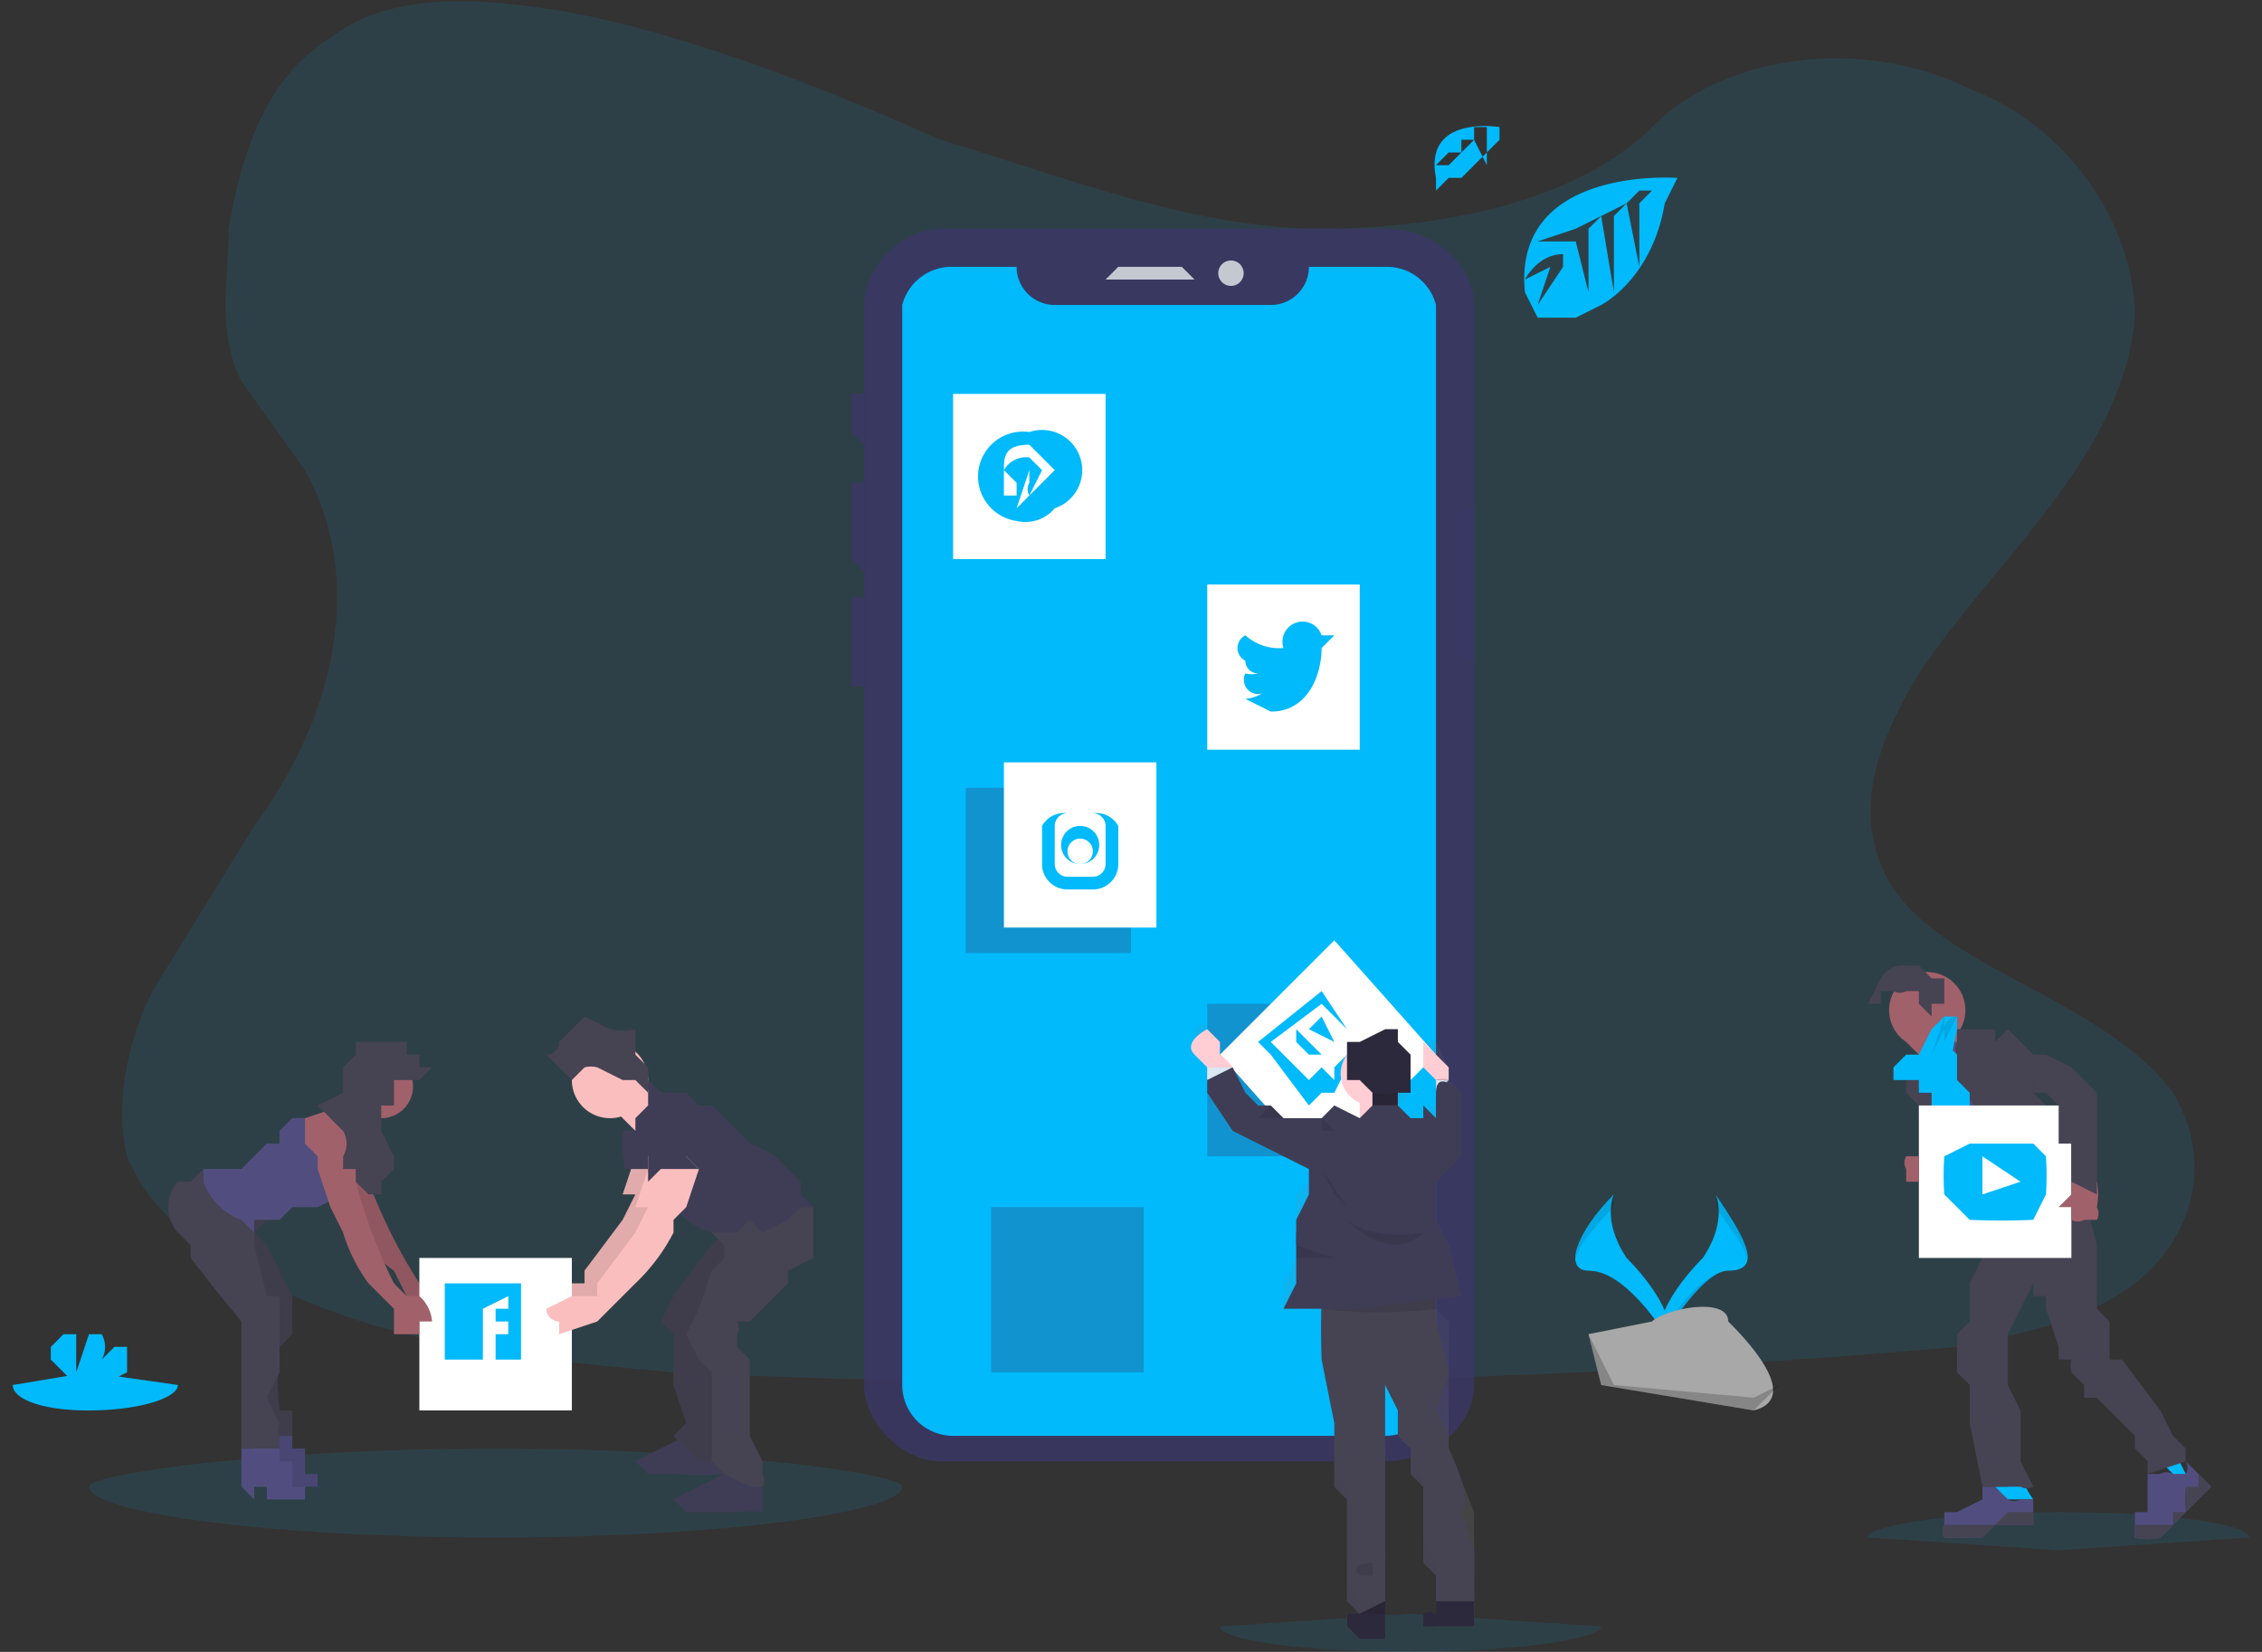 <svg width="178" height="130" fill="none" xmlns="http://www.w3.org/2000/svg"><rect width="100%" height="100%" fill="#333333" stroke="none"/><g clip-path="url(#clip0)"><path opacity=".1" d="M104 18c-10 0-20-4-30-7-9-4-19-8-29-10-6-1-14-2-19 2-5 3-7 9-8 15 0 4-1 8 1 12l5 7c5 9 2 20-4 28l-8 13c-2 4-3 9-2 13 2 5 7 8 11 10 10 5 21 6 32 7a753 753 0 00101-2c5-1 10-2 14-5 5-4 6-10 3-15-6-8-20-10-23-18-2-5 0-10 3-15 6-9 16-17 17-28 0-7-5-15-13-18-8-4-19-3-25 3s-17 8-26 8z" fill="#00BAFC"/><g opacity=".9"><path opacity=".9" d="M116 40h-1v12h1V40zM68 31h-1v3l1 1v-4zM68 38h-1v6l1 1v-7zM68 47h-1v7h1v-7z" fill="#3A3768"/><path opacity=".9" d="M109 18H74c-3 0-6 3-6 6v85c0 3 3 6 6 6h35c4 0 7-3 7-6V24c0-3-3-6-7-6z" fill="#3A3768"/><path opacity=".9" d="M93 21h-5l-1 1h7l-1-1zM96 22a1 1 0 100-1 1 1 0 000 1z" fill="#E6E8EC"/></g><path opacity=".1" d="M39 121c18 0 32-2 32-4 0-1-14-3-32-3s-32 2-32 3c0 2 14 4 32 4zM111 130c8 0 15-1 15-2l-15-1-15 1c0 1 6 2 15 2zM162 122l15-1c0-1-6-2-15-2-8 0-15 1-15 2l15 1z" fill="#00BAFC"/><path d="M109 21h-6a3 3 0 01-3 3H83a3 3 0 01-3-3h-5a4 4 0 00-4 3v85a4 4 0 004 4h34a4 4 0 004-4V24a4 4 0 00-4-3zM132 14s-13-1-12 9l1 2h3l2-1s4-2 5-8l1-2-2 1v0l-1 1v5l-1-5-1 1v6l-1-6-1 1v5l-1-4-1 1v1l-2 3 1-3-2 1s1-2 3-2l1-1h-3l3-1 2-1h-4 4l2-1h-4 4l1-1h-2 3l2-1zM118 10s-6-1-5 4v1l1-1h1l3-3v-1h-1v3l-1-2v0l-1 1v0l-1 1v0l-1 1 1-1h-1l1-1h-1 2v-1h-1 2v-1h-1 3zM7 111c4 0 7-1 7-2l-7-1-6 1c0 1 2 2 6 2z" fill="#00BAFC"/><path d="M10 108v-1-1H9l-1 1a2 2 0 000-2H7l-1 3v-2-1H5l-1 1v1l1 1 1 1h2l2-1zM135 94s1 2-1 5c-2 2-4 5-3 6 0 0 3-5 5-5 3 0 1-3-1-6z" fill="#00BAFC"/><path opacity=".1" d="M135 94v1c2 3 4 5 1 5-2 0-5 4-5 5 0 0 3-5 5-5 3 0 1-3-1-6z" fill="#000"/><path d="M137 96v0zM138 97l-1 1 1-1s1 0 0 0z" fill="#FFD037"/><path d="M127 94s-1 2 1 5c2 2 4 5 3 6 0 0-3-5-6-5-2 0-1-3 2-6z" fill="#00BAFC"/><path opacity=".1" d="M127 94v1c-3 3-4 5-2 5 3 0 5 4 6 5 0 0-3-5-6-5-2 0-1-3 2-6z" fill="#000"/><path d="M125 96v0zM124 97l1 1-1-1h-1 1z" fill="#FFD037"/><path d="M125 105l5-1c1-1 6-2 6 0 1 1 6 6 2 7l-12-2-1-4z" fill="#A8A8A8"/><path opacity=".2" d="M138 110l-11-1-2-4 1 4 12 2 2-2-2 1z" fill="#000"/><path opacity=".3" d="M107 79H95v12h12V79zM89 62H76v13h13V62zM90 95H78v13h12V95z" fill="#3A3768"/><path d="M87 31H75v13h12V31zM105 74l-9 9 8 9 9-9-8-9zM107 46H95v13h12V46zM91 60H79v13h12V60z" fill="#fff"/><path d="M157 118h3a7 7 0 01-1-2l-1 1h-1v1zM171 117l1-1-1-2v1h-1l1 1v1z" fill="#00BAFC"/><path d="M160 120h-3l-1 1h-1a15 15 0 01-2 0 1 1 0 010-1v-1h1l2-1v-1h1l1 1a1 1 0 001 0h1v-1 3z" fill="#514E7F"/><path d="M160 120h-3l-1 1h-1a15 15 0 01-2 0 1 1 0 010-1h4l1-1h2v1z" fill="#464353"/><path d="M174 117l-1 1-1 1-1 1-1 1a4 4 0 01-2 0v-1-1h1v-1-1-1h1a1 1 0 011 0h1a1 1 0 000-1l1 1 1 1z" fill="#514E7F"/><path d="M174 117l-1 1-1 1-1 1-1 1a4 4 0 01-2 0v-1h3v-1h1a8 8 0 010-2h1v-1l1 1z" fill="#464353"/><path d="M150 82l1 1 1 3h2l1-1 1-1-2-3-1-1h-1l-1 1-1 1z" fill="#A1616A"/><path d="M154 82h-1v2l-1 2-1 1v1l1 1v1l1 2 3 7 7-2-3-4-3-6-1-3v-2h-1-1z" fill="#514E7F"/><path d="M150 82a3 3 0 100-5 3 3 0 000 5z" fill="#A1616A"/><path d="M153 81a1 1 0 011 0h3v1l1-1 1 1 1 1v3l1 1v3h1v2l1 1 1 2h-4-1v-2l-1-1v-1l-1-1h-1a1 1 0 010-1v-1l-2-3v-2a1 1 0 010-1v-1h-1zM150 84v2l1 1v1l1 2v1h2l-1-2-1-4-1-2a1 1 0 00-1 1z" fill="#464353"/><path d="M152 87l1 2h2v-1-2l-1-1v-1-1l-1-1-1 1v4z" fill="#00BAFC"/><path d="M156 99l-1 2v3l-1 1v3l1 1v3l1 5h3a1 1 0 001 0l-1-2v-1-1-1-1l-1-2v-1-2-1l1-2 1-2v1h1v1l1 3v1h1a2 2 0 000 1l1 1v1h1l2 2 1 1v1l1 1v1l3-1v-1l-1-1-1-2-3-4h-1v-1-1-1l-1-1v-1-1-2-1l-1-4c-1-1-2 2-3 2h-1l-2 1-2 1v1zM148 77a2 2 0 012-1h1l1 1h1v2h-1v1l-1-1v-1h-1a1 1 0 01-1 0h-1v1h-1l1-2z" fill="#464353"/><path d="M149 84v1h2v1h2l1-5v-1h-1l-1 1-1 2h-1l-1 1z" fill="#00BAFC"/><path d="M163 87h-12v12h12V87z" fill="#fff"/><path d="M163 93v1l-1 1h1v1a1 1 0 001 0h1a1 1 0 000-1 5 5 0 000-2h-1-1z" fill="#A1616A"/><path d="M163 93v-1-1-1h-1v-1-1-1l-1-1h-1v-1l-1-1v-1h2l2 1 1 1 1 1v8l-2-1" fill="#464353"/><path d="M150 91a1 1 0 000 1v1h1v-1-1h-1z" fill="#A1616A"/><path opacity=".1" d="M153 80v1l-1 2M154 80a1 1 0 00-1 1v1" fill="#000"/><path d="M50 91l-1 3h1l-1 2-3 4v1h-2l-2 1a1 1 0 001 1v1l3-1 2-2 1-2a15 15 0 003-3v-1l1-1 1-3-2-2h-1v1h-1v1" fill="#FBBEBE"/><path opacity=".1" d="M50 91l-1 3h1l-1 2-3 4v1h-2l-2 1a1 1 0 001 1v1l3-1 2-2 1-2a15 15 0 003-3v-1l1-1 1-3-2-2h-1v1h-1v1" fill="#000"/><path d="M28 95v2a13 13 0 003 3l1 2v2l1 1h1v-1h1v-1a3 3 0 00-1-1l-1-1a42 42 0 01-4-8v-1-2-1h-2a2 2 0 00-1 1l1 1 1 4z" fill="#A1616A"/><path opacity=".1" d="M28 95v2a13 13 0 003 3l1 2v2l1 1h1v-1h1v-1a3 3 0 00-1-1l-1-1a42 42 0 01-4-8v-1-2-1h-2a2 2 0 00-1 1l1 1 1 4z" fill="#000"/><path d="M52 114l-2 1 1 1h2a24 24 0 004 0v-1a1 1 0 000-1h-1l-1-1h-1l-2 1zM55 117l-2 1 1 1h4a9 9 0 012 0v-1-1l-1-1h-2l-2 1z" fill="#3F3D56"/><path d="M53 102l-1 2 1 1v4l1 3-1 1 2 2h2v-3-3-2l1-3a55 55 0 011-5v-1l1-3-2 1-1 1-1 1a104 104 0 00-3 4z" fill="#464353"/><path opacity=".1" d="M53 102l-1 2 1 1v4l1 3-1 1 2 2h2v-3-3-2l1-3a55 55 0 011-5v-1l1-3-2 1-1 1-1 1a104 104 0 00-3 4z" fill="#000"/><path d="M56 97l1 1v1l-1 1-1 3-1 2 1 2 1 1v7l1 1 2 1h1a1 1 0 000-1v-1l-1-2v-1-1-1-1-2l-1-1v-1a1 1 0 000-1h1l3-3v-1l2-1v-1-2-1h-1-1l-2-1-3 2-1 1z" fill="#464353"/><path d="M20 117h1v-1h1v1h3v-1h-1v-2h-1v-1h-2-1v4z" fill="#514E7F"/><path opacity=".1" d="M20 117h1v-1h1v1h3v-1h-1v-2h-1v-1h-2-1v4z" fill="#000"/><path d="M21 96l-1 1 1 1 1 2 1 2v3l-1 1a21 21 0 000 5h1v1h-1 1v1h-1-1v-2a128 128 0 00-1-11l-1-1-1-4h1l2 1z" fill="#464353"/><path opacity=".1" d="M21 96l-1 1 1 1 1 2 1 2v3l-1 1a21 21 0 000 5h1v1h-1 1v1h-1-1v-2a128 128 0 00-1-11l-1-1-1-4h1l2 1z" fill="#000"/><path d="M16 93v-1l-1 1h-1a3 3 0 000 4l1 1v1a170 170 0 004 5v1 3 6h3v-1a1 1 0 010-1c-1 0-1 0 0 0l-1-2 1-2v-3-2-1h-1l-1-4v-1-1l-1-1v-1l-3-1z" fill="#464353"/><path d="M19 117l1 1v-1h1v1h3v-1h-1v-2h-1v-1h-2-1v3z" fill="#514E7F"/><path d="M45 99H33v12h12V99z" fill="#fff"/><path d="M30 88a2 2 0 100-5 2 2 0 000 5z" fill="#A1616A"/><path d="M28 87h-1l-3 1h-1v2l2 2h3v-1a14 14 0 001-2l1-1v-1h-1l-1-1v1z" fill="#A1616A"/><path d="M28 92h-1l-2-1-1-1v-1-1h-1l-1 1v1h-1l-1 1-1 1h-2-1v1a5 5 0 003 3l1 1v-1h2l1-1h2l2-1h1v-2z" fill="#514E7F"/><path d="M25 88h1a2 2 0 011 1l-1-1h-2v1h-1l1-1h1z" fill="#514E7F"/><path d="M26 95l1 2a13 13 0 002 4l2 2v2h2v-1h1a3 3 0 00-1-2h-1l-1-1a41 41 0 01-3-8v-1-2l-1-1h-1a2 2 0 00-1 1v2l1 3z" fill="#A1616A"/><path d="M34 84h-1v-1h-1v-1h-4v1l-1 1v2l-2 1 2 2a2 2 0 010 2v1h1v1l1 1h1v-1l1-1v-1l-1-2v-1-1h1v-2h2l1-1z" fill="#464353"/><path d="M48 88a3 3 0 100-6 3 3 0 000 6z" fill="#FBBEBE"/><path d="M50 85a3 3 0 002 1v1l-2 4a2 2 0 000-2l-1-1-1-1h-1l2-2h1z" fill="#FBBEBE"/><path d="M50 88v1h-1v2a1 1 0 010 1h2l1 1a6 6 0 004 4h2l1-1 1 1 2-1 1-1h1l-1-1v-1l-2-2a13 13 0 00-2-1l-1-1-1-1-1-1h-1l-1-1h-2l-1-1v2l-1 1z" fill="#3F3D56"/><path d="M51 92l-1 3h1l-1 2-3 4v1h-2l-2 1a1 1 0 001 1v1l3-1 2-2 1-1a15 15 0 003-4v-1l1-1 1-3-2-2h-1v1h-1v1" fill="#FBBEBE"/><path d="M52 88h-1l-1 2 1 1v2l1-1h3l-1-1 1-1a1 1 0 000-2h-2-1" fill="#3F3D56"/><path d="M44 82l1-1 1-1 2 1a5 5 0 002 0v2l1 1v2l-1-1h-1l-2-1a2 2 0 00-1 0l-1 1-2-2a1 1 0 001-1z" fill="#464353"/><path d="M105 50l-1 1 1-1h-1a1 1 0 00-3 1 4 4 0 01-3-1 1 1 0 001 2h-1a1 1 0 001 1 2 2 0 01-1 0 1 1 0 002 1 3 3 0 01-2 1l2 1c3 0 4-3 4-5l1-1zM99 82l1 1 3 4 1-1h1l1-2v-3l-2-3-5 4zm7-1v2l-1 1v1l-1-1-1 1-3-3 4-3 2 2z" fill="#00BAFC"/><path d="M103 81l1-1 1 2-2-1zm-1 1v-1l2 2h-1l-1-1zM41 101h-6v6h3v-4l2-1v1h-1v1h1v1h-1v2h2v-6zM86 64a1 1 0 011 1v3a1 1 0 01-1 1h-2a1 1 0 01-1-1v-3a1 1 0 011-1h2zm0 0h-2a2 2 0 00-2 1v3a2 2 0 002 2h2a2 2 0 002-2v-3a2 2 0 00-2-1z" fill="#00BAFC"/><path d="M87 65zm-2 1a1 1 0 110 2 1 1 0 010-2zm0-1a1 1 0 100 3 1 1 0 000-3zM161 91l-1-1h-5l-2 1a22 22 0 000 3l2 2a59 59 0 005 0l1-2a24 24 0 000-3zm-5 3v-3l3 2-3 1zM81 34a3 3 0 00-1 7v-1a1300 1300 0 001-3v1a1 1 0 000 1l1-2-1-1a2 2 0 00-2 1l1 1v1h-1v-2c0-1 0-2 2-2l2 2-2 2-1 1v1a3 3 0 003-1 3 3 0 00-2-6z" fill="#00BAFC"/><path d="M116 128v-1-2-1-2-3l-2-5v-1-5-4l-1-1v-1h2l-1-4-1-2v-3l1-1 1-1v-2-1-1-1l-1-1v-1l-1-2h-1v2l1 1v2l-1 1h-1c1 0 0 0 0 0l-1-1 1-1v-1-2l-1-1v-1h-1l-2 1h-1v2a2 2 0 001 2v2l-2-1-1 1h-1-2l-1-1h-1l-1-1-2-2v-1-1s-1-2-2-1v2l1 1v2l2 3 6 3v1l-1 1v5l-1 2v2h3v1a68 68 0 001 8v5l1 1v6 1c1 0 1 0 0 0v1l1 1a1 1 0 01-1 0v1l1 1h2v-1-2-1h0v-1-1-1-1-3-2-2-1-4l1 2v2l1 1v2l1 1v5l1 1 1 1-1 1v1h1-1v1 1h3z" fill="url(#paint0_linear)"/><path d="M107 129l-1-1v-1h1v-1h2v3h-2zM114 128h-2v-1a1 1 0 011 0v-1h3v2h-2z" fill="#2D293D"/><path opacity=".1" d="M109 126v1h-2v-1h2zM116 126h-3 3z" fill="#000"/><path d="M116 124v2h-3v-1-1l-1-1v-2-1-1-2l-1-1v-1-1l-1-1v-2l-1-2v16s1 0 0 0v1l-2 1-1-1v-1c1 0 1 0 0 0v-1-1-2-2-1l-1-1v-5l-1-5a75 75 0 010-5l9-1v3l1 4-1 3 1 2v1s2 4 1 5l1 3v2z" fill="#464353"/><path opacity=".1" d="M111 114h0zM113 111v0zM113 108l-3 2 3-2zM108 115l-2 1 2-1zM108 123s-2 0-1 1h1v-1z" fill="#000"/><g opacity=".1" fill="#000"><path opacity=".1" d="M106 124v0zM109 124v-1 1zM109 114v0zM114 113zM109 121zM109 125v1h-2a5 5 0 01-1-1v1l1 1 2-1v-1zM106 121v-2-2l-1-1v-4l-1-6v-3-1 1a74 74 0 001 9v5l1 1v3zM113 126v0h3-3zM116 124zM113 124v-1l-1-2v2l1 1zM112 120a11 11 0 010 1v-2-1-2h-1v-2l-1-1v-3l-1-1v1-1l1 2v2l1 1v2l1 1v3z"/></g><path d="M114 84v1h-1l-1-1v-2l2 2z" fill="#FFCDD3"/><path opacity=".1" d="M114 85h-1a1 1 0 011 0z" fill="#000"/><path d="M114 85l-1 1v-1h1z" fill="#DCE6F2"/><path d="M97 84l-2 1v-1l-1-1c-1-1 1-2 1-2l1 1v1a4 4 0 011 1z" fill="#FFCDD3"/><path opacity=".1" d="M97 84l-2 1v-1h2z" fill="#000"/><path d="M97 84l-2 1v-1h2z" fill="#DCE6F2"/><path d="M111 89h-5l1-1v-2-1s4-2 3 0v2l1 2z" fill="#FFCDD3"/><path opacity=".1" d="M110 85v1h-2-1v-1s4-2 3 0z" fill="#000"/><path d="M108 87a2 2 0 100-5 2 2 0 000 5z" fill="#FFCDD3"/><path opacity=".1" d="M111 89h-5l1-1 1-1a2 2 0 012 0l1 2zM114 85l-1 1a1 1 0 011-1zM97 84l-2 1 2-1zM113 103a35 35 0 01-9 0v-1l9-1v2z" fill="#000"/><path d="M115 102l-8 1h-6l1-2v-2-1-2l1-2v-2l-6-3-2-3v-1l2-1 1 2 1 1h1l1 1h3l1-1 2 1 1-1h2l1 1h1v-1l1 1v-1-1c0-2 2 0 2 0v5l-1 1-1 1v3l1 2 1 4z" fill="#3F3D56"/><path opacity=".1" d="M105 89h-1v-1l1 1zM101 88h-2l1-1 1 1z" fill="#000"/><path d="M96 85zM96 86v-1 1zM96 86zM96 86zM115 86zM115 87v-1 1zM115 87z" fill="#575988"/><path opacity=".1" d="M105 95s4 5 7 2c0 0-5 1-7-2zM102 97l3 1v1h-3v-2z" fill="#000"/><path d="M102 97l3 1v1l-3-1v-1z" fill="#3F3D56"/><path opacity=".1" d="M104 92l1 2 1 1-2-3zM103 89l1 2-1-2zM102 89l2 2-2-2zM114 88l1 1-1-1z" fill="#000"/><path d="M108 86v1h2v-1h1v-1-2l-1-1v-1h-1l-2 1h-1v3h1l1 1z" fill="#2D293D"/><path opacity=".1" d="M110 86a5 5 0 01-2 0l-1-1h-1v-2 2h1l1 1v1h2v-1zM107 88h3-3zM113 87h2-2z" fill="#000"/></g><defs><linearGradient id="paint0_linear" x1="105" y1="129" x2="105" y2="80.5" gradientUnits="userSpaceOnUse"><stop stop-color="gray" stop-opacity=".3"/><stop offset=".5" stop-color="gray" stop-opacity=".1"/><stop offset="1" stop-color="gray" stop-opacity=".1"/></linearGradient><clipPath id="clip0"><path fill="#fff" transform="translate(1)" d="M0 0h177v130H0z"/></clipPath></defs></svg>